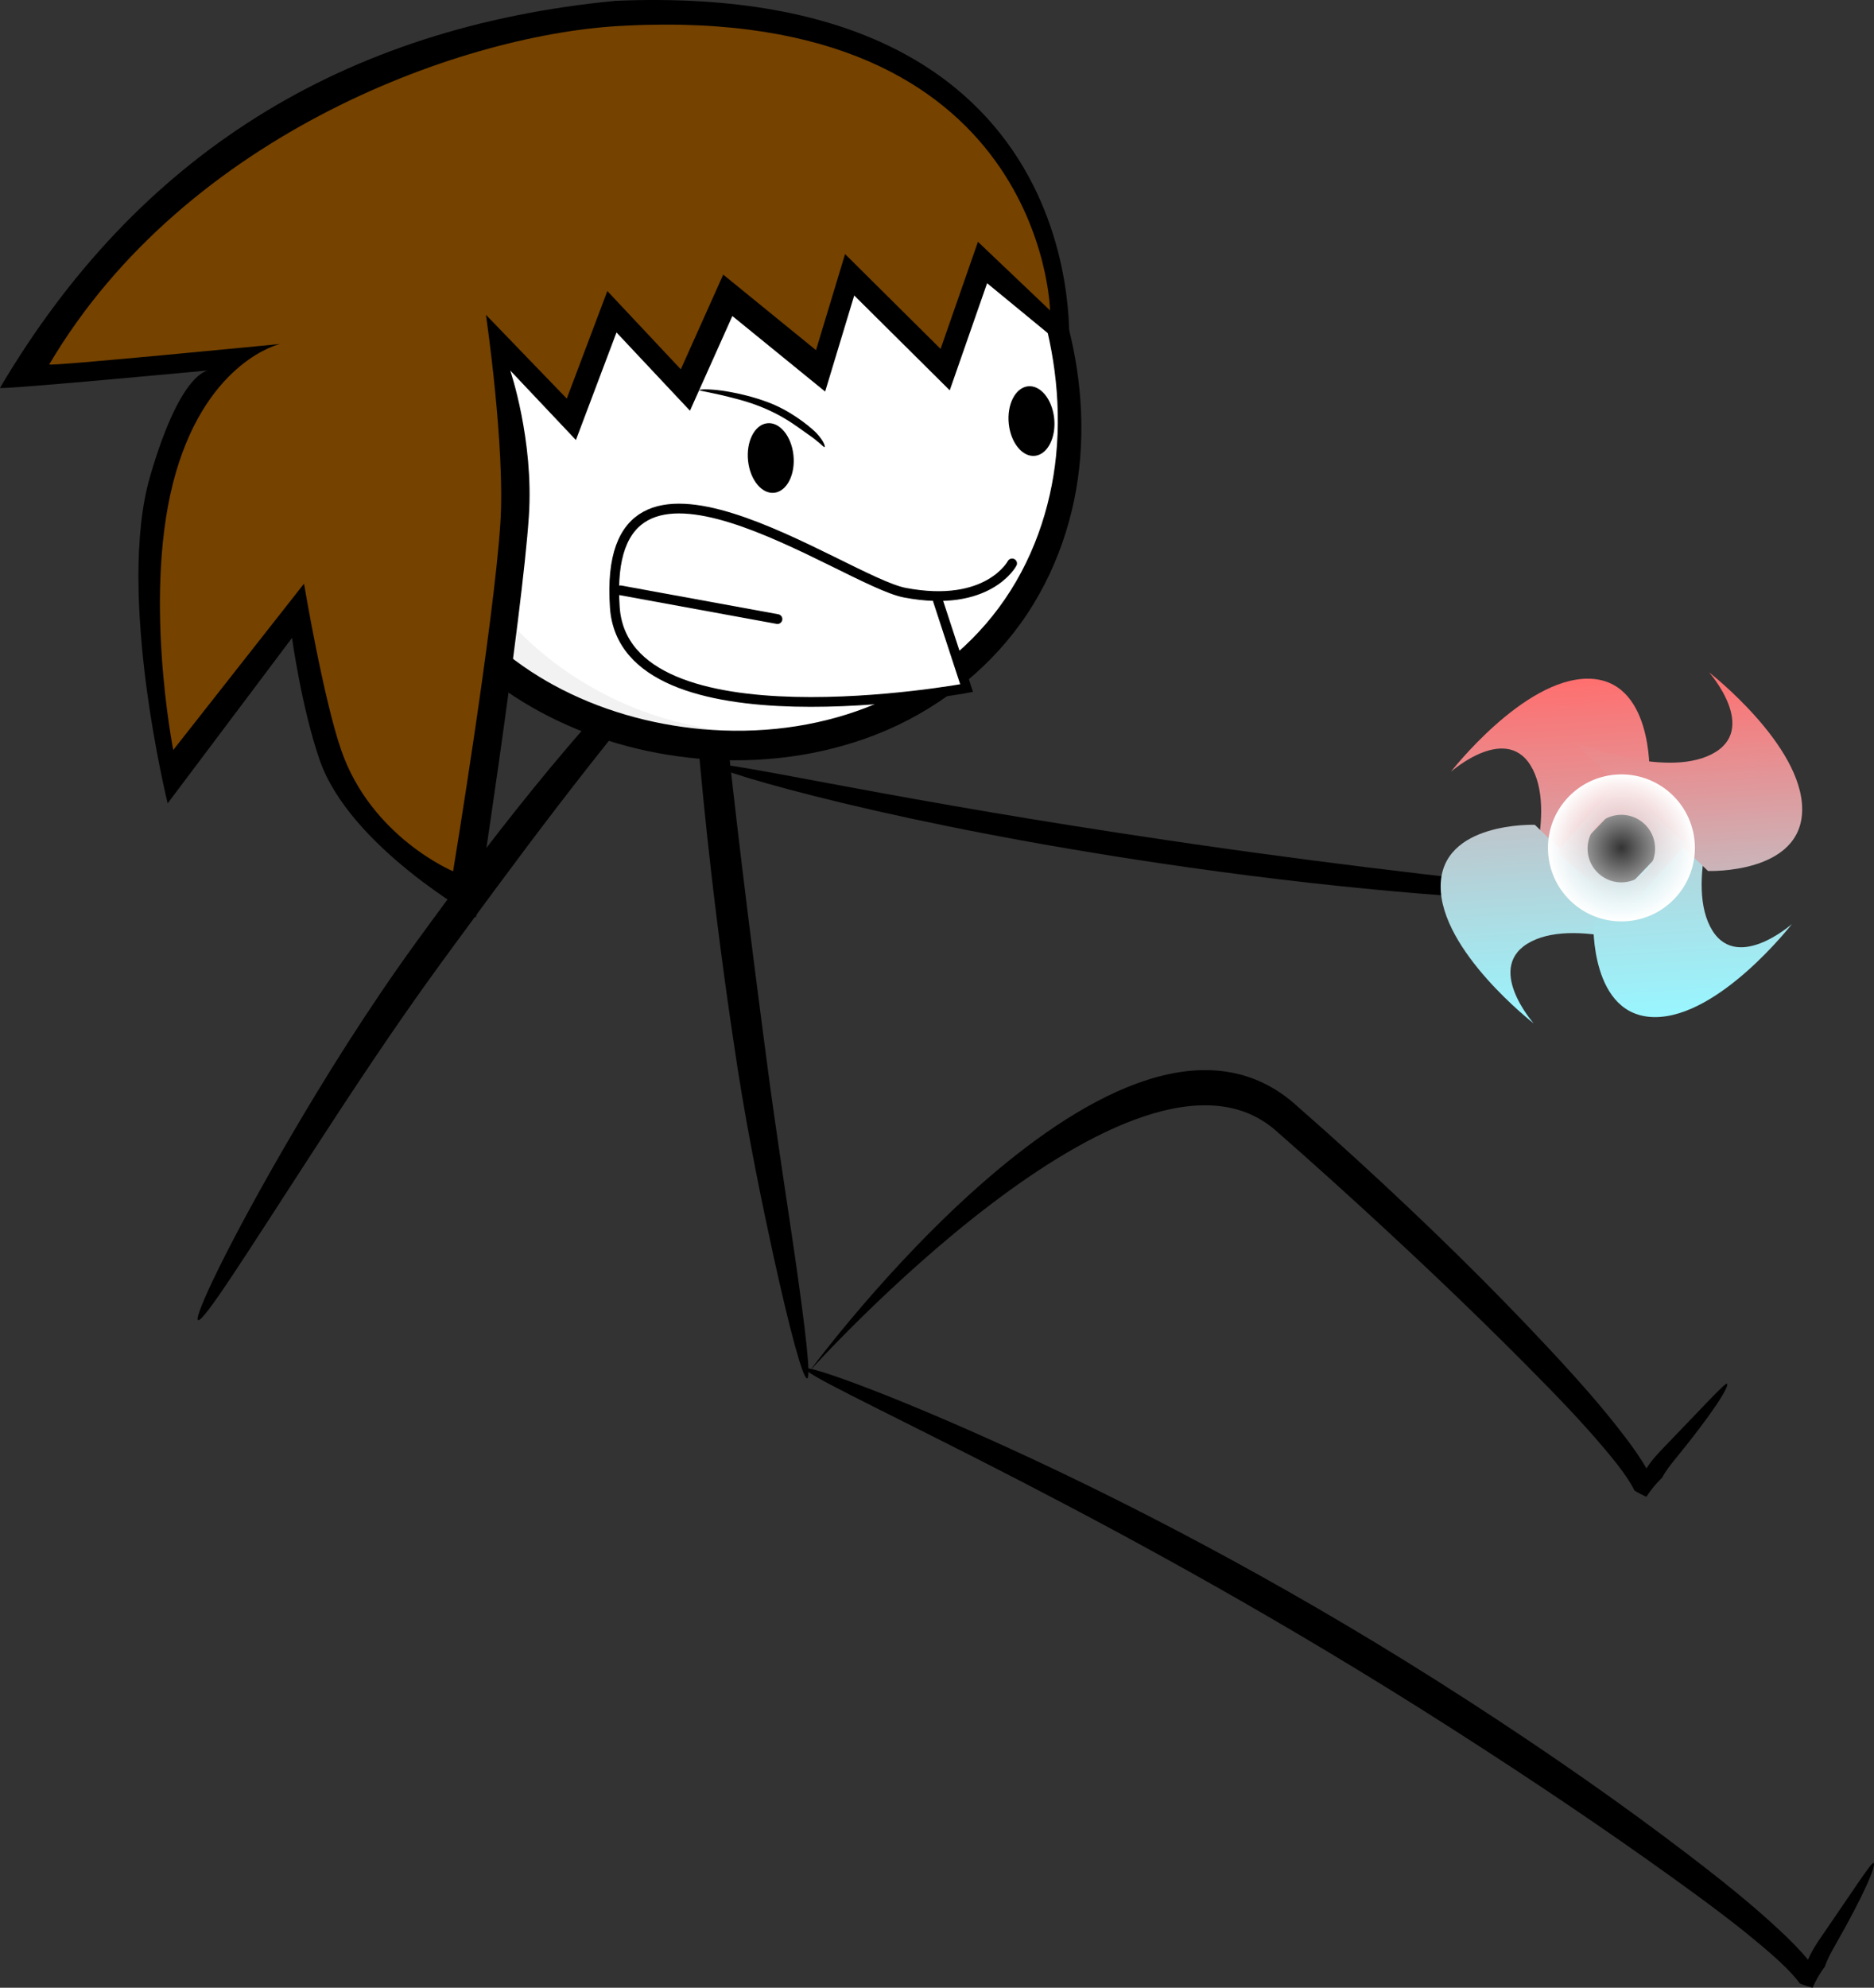 <svg version="1.1" xmlns="http://www.w3.org/2000/svg" xmlns:xlink="http://www.w3.org/1999/xlink" width="288.228" height="305.601" viewBox="0,0,288.228,305.601"><rect x="0" y="0" width="288.228" height="305.601" fill="#333333" stroke="none"/><defs><linearGradient x1="346.24" y1="192.089" x2="344.138" y2="157.603" gradientUnits="userSpaceOnUse" id="color-1"><stop offset="0" stop-color="#cab5ba"/><stop offset="1" stop-color="#ff6f6f"/></linearGradient><linearGradient x1="346.668" y1="209.957" x2="344.81" y2="179.481" gradientUnits="userSpaceOnUse" id="color-2"><stop offset="0" stop-color="#99f6ff"/><stop offset="1" stop-color="#bdc6cc"/></linearGradient><linearGradient x1="367.693" y1="208.865" x2="365.592" y2="174.379" gradientUnits="userSpaceOnUse" id="color-3"><stop offset="0" stop-color="#99f6ff"/><stop offset="1" stop-color="#bdc6cc"/></linearGradient><linearGradient x1="367.021" y1="186.987" x2="365.164" y2="156.511" gradientUnits="userSpaceOnUse" id="color-4"><stop offset="0" stop-color="#cab5ba"/><stop offset="1" stop-color="#ff6f6f"/></linearGradient><linearGradient x1="355.311" y1="173.313" x2="356.52" y2="193.156" gradientUnits="userSpaceOnUse" id="color-5"><stop offset="0" stop-color="#e39496"/><stop offset="1" stop-color="#aae0e7"/></linearGradient><radialGradient cx="355.916" cy="183.234" r="11.3" gradientUnits="userSpaceOnUse" id="color-6"><stop offset="0" stop-color="#ffffff" stop-opacity="0"/><stop offset="1" stop-color="#ffffff"/></radialGradient></defs><g transform="translate(-106.536,-52.878)"><g data-paper-data="{&quot;isPaintingLayer&quot;:true}" fill-rule="nonzero" stroke-miterlimit="10" stroke-dasharray="" stroke-dashoffset="0" style="mix-blend-mode: normal"><path d="M230.675,264.793c-0.619,0.107 -2.605,-7.065 -5.22,-19.023c-1.602,-7.323 -3.794,-17.903 -5.475,-28.648c-1.437,-9.31 -2.837,-19.502 -4.074,-30.276c-1.778,-15.493 -2.909,-29.526 -3.56,-41.914c0.069,0.095 0.134,0.185 0.196,0.266c0.027,0.036 0.055,0.066 0.073,0.092c0.031,0.046 0.052,0.091 0.073,0.135c0.039,0.084 0.07,0.161 0.093,0.229v0c-0.004,-0.02 -0.115,-0.095 -0.304,-0.246c-0.7,-0.538 -1.457,-1.072 -2.205,-1.603c-2.884,-2.049 -5.629,-3.951 -8.167,-5.732c-12.083,-8.481 -19.426,-13.981 -19.015,-14.602c0.346,-0.522 8.358,3.933 20.933,11.668c2.573,1.583 5.555,3.43 8.498,5.334c0.765,0.494 1.585,1.024 2.404,1.601c0.155,0.101 0.397,0.275 0.707,0.547v0c0.058,0.101 0.123,0.212 0.194,0.333c0.036,0.063 0.076,0.128 0.109,0.198c0.019,0.04 0.03,0.078 0.043,0.113c0.03,0.082 0.063,0.162 0.1,0.247c1.192,12.654 2.622,26.244 4.55,42.262c1.316,10.943 2.661,21.315 3.913,30.798c1.214,9.378 3.26,22.554 4.147,28.685c1.747,12.073 2.604,19.432 1.988,19.537z" data-paper-data="{&quot;index&quot;:null}" fill="#000000" stroke="none" stroke-width="9.375" stroke-linecap="round" stroke-linejoin="round"/><path d="M220.106,142.56c0.327,0.372 -2.135,3.106 -6.3,7.886c-4.692,5.383 -9.495,11.046 -16.661,20.16c-6.576,8.367 -12.792,16.7 -20.437,27.137c-0.136,0.186 -2.162,2.954 -2.298,3.14c-7.426,10.154 -14.301,20.673 -19.687,28.957c-10.308,15.859 -16.946,26.466 -17.742,25.993c-0.686,-0.409 4.645,-11.802 14.264,-28.245c5.083,-8.689 11.623,-19.268 19.205,-29.723c0.759,-1.046 1.525,-2.099 2.3,-3.156c7.487,-10.222 14.318,-19.007 21.074,-26.942c7.257,-8.527 13.206,-14.655 18.183,-19.161c4.752,-4.303 7.804,-6.381 8.099,-6.045z" data-paper-data="{&quot;index&quot;:null}" fill="#000000" stroke="none" stroke-width="9.375" stroke-linecap="round" stroke-linejoin="round"/><path d="M216.326,170.465c0.139,-0.515 7.908,1.027 20.466,3.356c13.59,2.521 28.894,5.219 49.213,8.223c1.345,0.199 2.68,0.395 4.006,0.587c13.043,1.893 24.561,3.351 34.881,4.567c18.792,2.212 31.252,3.214 31.231,3.708c-0.033,0.768 -12.61,0.892 -31.599,-0.682c-10.288,-0.853 -22.12,-2.133 -35.112,-3.979c-1.332,-0.189 -2.673,-0.384 -4.022,-0.583c-19.79,-2.925 -36.316,-6.224 -49.194,-9.312c-12.46,-2.988 -19.996,-5.42 -19.87,-5.885z" data-paper-data="{&quot;index&quot;:null}" fill="#000000" stroke="none" stroke-width="9.375" stroke-linecap="round" stroke-linejoin="round"/><path d="M230.408,263.292c0.257,-0.569 11.165,3.173 28.138,10.789c17.276,7.753 39.628,19.01 64.003,34.074c3.436,2.123 6.797,4.251 10.084,6.38c12.684,8.214 23.758,15.988 33.652,23.552v0c5.318,4.064 9.794,7.66 13.952,11.543c1.616,1.506 3.095,2.974 4.427,4.596c0.493,0.597 0.967,1.231 1.387,1.934c-0.226,0.539 -0.439,1.221 -0.758,2.04c-0.556,-1.376 -0.786,-2.714 -0.721,-3.929c0.589,-1.414 1.393,-2.633 2.091,-3.638c4.981,-7.234 7.713,-11.489 8.022,-11.346c0.51,0.237 -1.466,4.926 -5.881,12.63c-0.587,1.037 -1.227,2.171 -1.579,3.279c-0.763,1 -1.386,2.106 -1.902,3.282c-0.515,-0.136 -1.217,-0.343 -1.975,-0.654c-0.33,-0.49 -0.742,-0.968 -1.209,-1.48c-1.272,-1.389 -2.709,-2.664 -4.353,-4.065c-4.243,-3.606 -8.685,-6.896 -14.12,-10.805v0c-10.109,-7.264 -21.075,-14.679 -33.807,-22.824c-3.274,-2.095 -6.616,-4.196 -10.026,-6.304c-24.349,-15.049 -45.928,-26.501 -62.877,-35.121c-16.473,-8.377 -26.858,-13.252 -26.549,-13.934z" data-paper-data="{&quot;index&quot;:null}" fill="#000000" stroke="none" stroke-width="9.375" stroke-linecap="round" stroke-linejoin="round"/><path d="M270.684,109.049c3.335,28.872 -16.952,55.111 -45.798,58.664c-28.846,3.553 -55.11,-16.952 -58.663,-45.798c-3.553,-28.846 17.362,-52.653 45.798,-58.664c29.317,-6.197 55.245,16.199 58.664,45.798z" data-paper-data="{&quot;index&quot;:null}" fill="#f2f2f2" stroke="none" stroke-width="9.094" stroke-linecap="round" stroke-linejoin="round"/><path d="M176.515,84.638c31.488,-39.694 85.578,-27.656 94.1,24.343c2.51,21.73 -8.362,41.967 -26.192,52.165c-39.15,17.378 -90.192,-18.806 -67.908,-76.508z" data-paper-data="{&quot;index&quot;:null}" fill="#ffffff" stroke="none" stroke-width="9.094" stroke-linecap="round" stroke-linejoin="round"/><path d="M255.308,77.314c-0.284,0.237 -4.414,-5.85 -15.182,-10.543v0c-4.512,-1.972 -10.193,-3.47 -16.812,-3.604c-5.359,-0.108 -11.205,0.68 -17.257,2.631c-5.362,1.73 -10.813,4.36 -15.982,7.999c-4.701,3.313 -9.167,7.469 -12.9,12.454c-3.48,4.648 -6.339,10.053 -8.056,15.965c-1.707,5.858 -2.275,12.236 -1.53,18.635c0.811,7.043 3.207,14.045 6.767,20.675c3.547,6.639 9.416,12.137 16.337,16.123c0.309,0.178 0.62,0.352 0.934,0.523c7.128,3.898 15.036,6.097 22.873,6.809c8.768,0.783 17.432,-0.314 25.145,-3.267c8.428,-3.219 15.563,-8.72 20.496,-15.381v0c5.268,-7.08 8.018,-15.443 8.817,-23.338c0.91,-8.987 -0.53,-17.58 -2.92,-24.825c-2.983,-9.011 -7.377,-16.014 -11.881,-21.176c-4.72,-5.395 -9.267,-8.469 -12.635,-10.293c-3.32,-1.799 -5.297,-2.405 -5.243,-2.601c0.037,-0.131 2.136,0.021 5.75,1.543c3.619,1.524 8.64,4.441 13.783,9.838c4.926,5.155 9.81,12.324 13.182,21.666c2.724,7.521 4.452,16.546 3.672,26.184c-0.689,8.506 -3.521,17.578 -9.188,25.443v0c-5.336,7.37 -13.041,13.461 -22.242,17.053c-8.377,3.264 -17.713,4.519 -27.135,3.697c-8.416,-0.723 -16.929,-3.084 -24.679,-7.311c-0.34,-0.186 -0.679,-0.375 -1.015,-0.567c-7.574,-4.315 -14.021,-10.444 -18.065,-17.966c-3.785,-7.074 -6.307,-14.64 -7.156,-22.331c-0.765,-7.002 -0.078,-13.952 1.854,-20.344c1.952,-6.436 5.112,-12.241 8.934,-17.189c4.094,-5.3 8.931,-9.653 13.992,-13.076c5.56,-3.761 11.397,-6.417 17.114,-8.108c6.45,-1.909 12.671,-2.556 18.338,-2.255c7.007,0.373 12.951,2.22 17.582,4.53v0c11.451,5.72 14.032,12.638 14.308,12.408z" data-paper-data="{&quot;index&quot;:null}" fill="#000000" stroke="none" stroke-width="9.375" stroke-linecap="round" stroke-linejoin="round"/><path d="M224.497,117.954c1.926,-0.253 3.749,1.934 4.072,4.882c0.322,2.947 -0.979,5.544 -2.904,5.796c-1.925,0.252 -3.748,-1.935 -4.071,-4.882c-0.322,-2.947 0.978,-5.544 2.903,-5.796z" data-paper-data="{&quot;index&quot;:null}" fill="#000000" stroke="none" stroke-width="9.375" stroke-linecap="round" stroke-linejoin="round"/><path d="M264.596,112.274c1.926,-0.253 3.749,1.934 4.072,4.882c0.322,2.947 -0.979,5.544 -2.904,5.796c-1.925,0.252 -3.748,-1.935 -4.071,-4.882c-0.322,-2.947 0.978,-5.544 2.903,-5.796z" data-paper-data="{&quot;index&quot;:null}" fill="#000000" stroke="none" stroke-width="9.375" stroke-linecap="round" stroke-linejoin="round"/><path d="M185.013,109.838c0,0 3.638,10.691 2.868,22.361c-1.027,15.567 -8.13,61.707 -8.13,61.707c0,0 -19.399,-10.808 -24.051,-24.191c-2.758,-7.935 -4.253,-18.764 -4.253,-18.764l-19.122,25.433c0,0 -7.976,-32.235 -2.691,-50.325c5.045,-17.269 9.418,-16.277 9.418,-16.277c0,0 -32.726,3.082 -32.513,2.722c21.097,-35.743 52.641,-55.452 94.665,-59.499c74.467,-3.176 69.727,53.753 69.727,53.753l-12.574,-10.339l-5.747,16.469l-14.69,-14.584l-4.472,14.773l-14.27,-11.614l-6.523,14.559l-11.299,-12.034l-6.242,16.539l-10.099,-10.689z" fill="#000000" stroke="none" stroke-width="0" stroke-linecap="round" stroke-linejoin="miter"/><path d="M181.275,101.277c0,0 2.99,20.378 2.22,32.048c-1.027,15.567 -7.272,53.506 -7.272,53.506c0,0 -12.547,-5.214 -17.198,-18.597c-2.758,-7.935 -5.73,-25.625 -5.73,-25.625l-20.112,25.573c0,0 -4.874,-24.595 0.411,-42.684c5.045,-17.269 15.998,-19.734 15.998,-19.734c0,0 -35.696,3.502 -35.484,3.142c21.097,-35.743 64.374,-51.054 88.646,-52.081c64.355,-3.258 65.284,43.777 65.284,43.777l-11.089,-10.549l-5.747,16.469l-14.69,-14.584l-4.472,14.773l-14.27,-11.614l-6.523,14.559l-11.299,-12.034l-6.242,16.539l-12.43,-12.884z" fill="#754200" stroke="none" stroke-width="0" stroke-linecap="round" stroke-linejoin="miter"/><path d="M214.12,112.857c-0.019,-0.12 1.274,-0.22 3.488,0.084c1.129,0.155 4.997,0.811 8.222,2.267c3.204,1.446 5.766,3.69 6.347,4.326c1.146,1.253 1.337,2.071 1.15,2.092c-0.094,0.011 -1.012,-0.957 -2.394,-1.891c-1.855,-1.253 -4.775,-3.841 -10.82,-5.453c-4.47,-1.192 -5.969,-1.273 -5.992,-1.425z" data-paper-data="{&quot;index&quot;:null}" fill="#000000" stroke="none" stroke-width="9.375" stroke-linecap="round" stroke-linejoin="round"/><path d="M250.784,145.189l4.417,13.48c0,0 -52.564,9.724 -54.102,-12.398c-2.215,-31.854 35.218,-4.055 44.617,-2.27c12.836,2.439 16.486,-4.504 16.486,-4.504" fill="#ffffff" stroke="#000000" stroke-width="1.5" stroke-linecap="round" stroke-linejoin="miter"/><path d="M226.114,148.056l-24.135,-4.418" fill="none" stroke="#000000" stroke-width="1.5" stroke-linecap="round" stroke-linejoin="miter"/><path d="M306.135,223.014c3.039,2.66 6.003,5.314 8.894,7.955c11.157,10.193 20.797,19.686 29.308,28.778v0c4.575,4.885 8.397,9.169 11.858,13.685c1.346,1.752 2.563,3.443 3.609,5.263c0.387,0.67 0.751,1.374 1.049,2.136c-0.312,0.495 -0.634,1.132 -1.084,1.887c-0.322,-1.449 -0.328,-2.806 -0.063,-3.994c0.815,-1.298 1.808,-2.367 2.662,-3.243c6.105,-6.314 9.501,-10.061 9.783,-9.868c0.464,0.318 -2.258,4.617 -7.883,11.487c-0.75,0.926 -1.568,1.939 -2.098,2.974c-0.917,0.861 -1.714,1.849 -2.417,2.923c-0.486,-0.219 -1.144,-0.539 -1.84,-0.97c-0.245,-0.538 -0.572,-1.077 -0.948,-1.66c-1.025,-1.58 -2.233,-3.075 -3.623,-4.727c-3.59,-4.256 -7.429,-8.233 -12.146,-12.985v0c-8.773,-8.831 -18.366,-17.953 -29.581,-28.085c-2.884,-2.606 -5.834,-5.229 -8.849,-7.87c-21.535,-18.857 -71.675,36.928 -71.675,36.928c0,0 48.019,-65.416 75.044,-40.614z" data-paper-data="{&quot;index&quot;:null}" fill="#000000" stroke="none" stroke-width="9.375" stroke-linecap="round" stroke-linejoin="round"/><g stroke="none" stroke-width="0" stroke-linejoin="miter"><g><path d="M340.327,192.45c0,0 5.738,-13.846 1.959,-21.281c-3.779,-7.435 -12.594,0.361 -12.594,0.361c0,0 11.153,-14.365 21.103,-14.309c9.95,0.057 9.429,14.483 9.429,14.483" fill="url(#color-1)" stroke-linecap="round"/><path d="M363.342,199.581c0,0 -13.846,-5.738 -21.281,-1.959c-7.435,3.779 0.361,12.594 0.361,12.594c0,0 -14.365,-11.153 -14.309,-21.103c0.057,-9.95 14.483,-9.429 14.483,-9.429" fill="url(#color-2)" stroke-linecap="round"/><path d="M371.504,174.019c0,0 -5.738,13.846 -1.959,21.281c3.779,7.435 12.594,-0.361 12.594,-0.361c0,0 -11.153,14.365 -21.103,14.309c-9.95,-0.057 -9.429,-14.483 -9.429,-14.483" fill="url(#color-3)" stroke-linecap="round"/><path d="M348.489,166.888c0,0 13.846,5.738 21.281,1.959c7.435,-3.779 -0.361,-12.594 -0.361,-12.594c0,0 14.365,11.153 14.309,21.103c-0.057,9.95 -14.483,9.429 -14.483,9.429" fill="url(#color-4)" stroke-linecap="round"/><path d="M345.994,183.839l9.317,-10.526l10.526,9.317l-9.317,10.526zM352.46,187.23c2.148,1.902 5.432,1.701 7.333,-0.447c1.902,-2.148 1.701,-5.432 -0.447,-7.333c-2.148,-1.902 -5.432,-1.701 -7.333,0.447c-1.902,2.148 -1.701,5.432 0.447,7.333z" fill="url(#color-5)" stroke-linecap="butt"/></g><path d="M344.637,183.922c-0.38,-6.229 4.362,-11.587 10.592,-11.967c6.229,-0.38 11.587,4.362 11.967,10.592c0.38,6.229 -4.362,11.587 -10.592,11.967c-6.229,0.38 -11.587,-4.362 -11.967,-10.592z" fill="url(#color-6)" stroke-linecap="butt"/></g></g></g></svg>